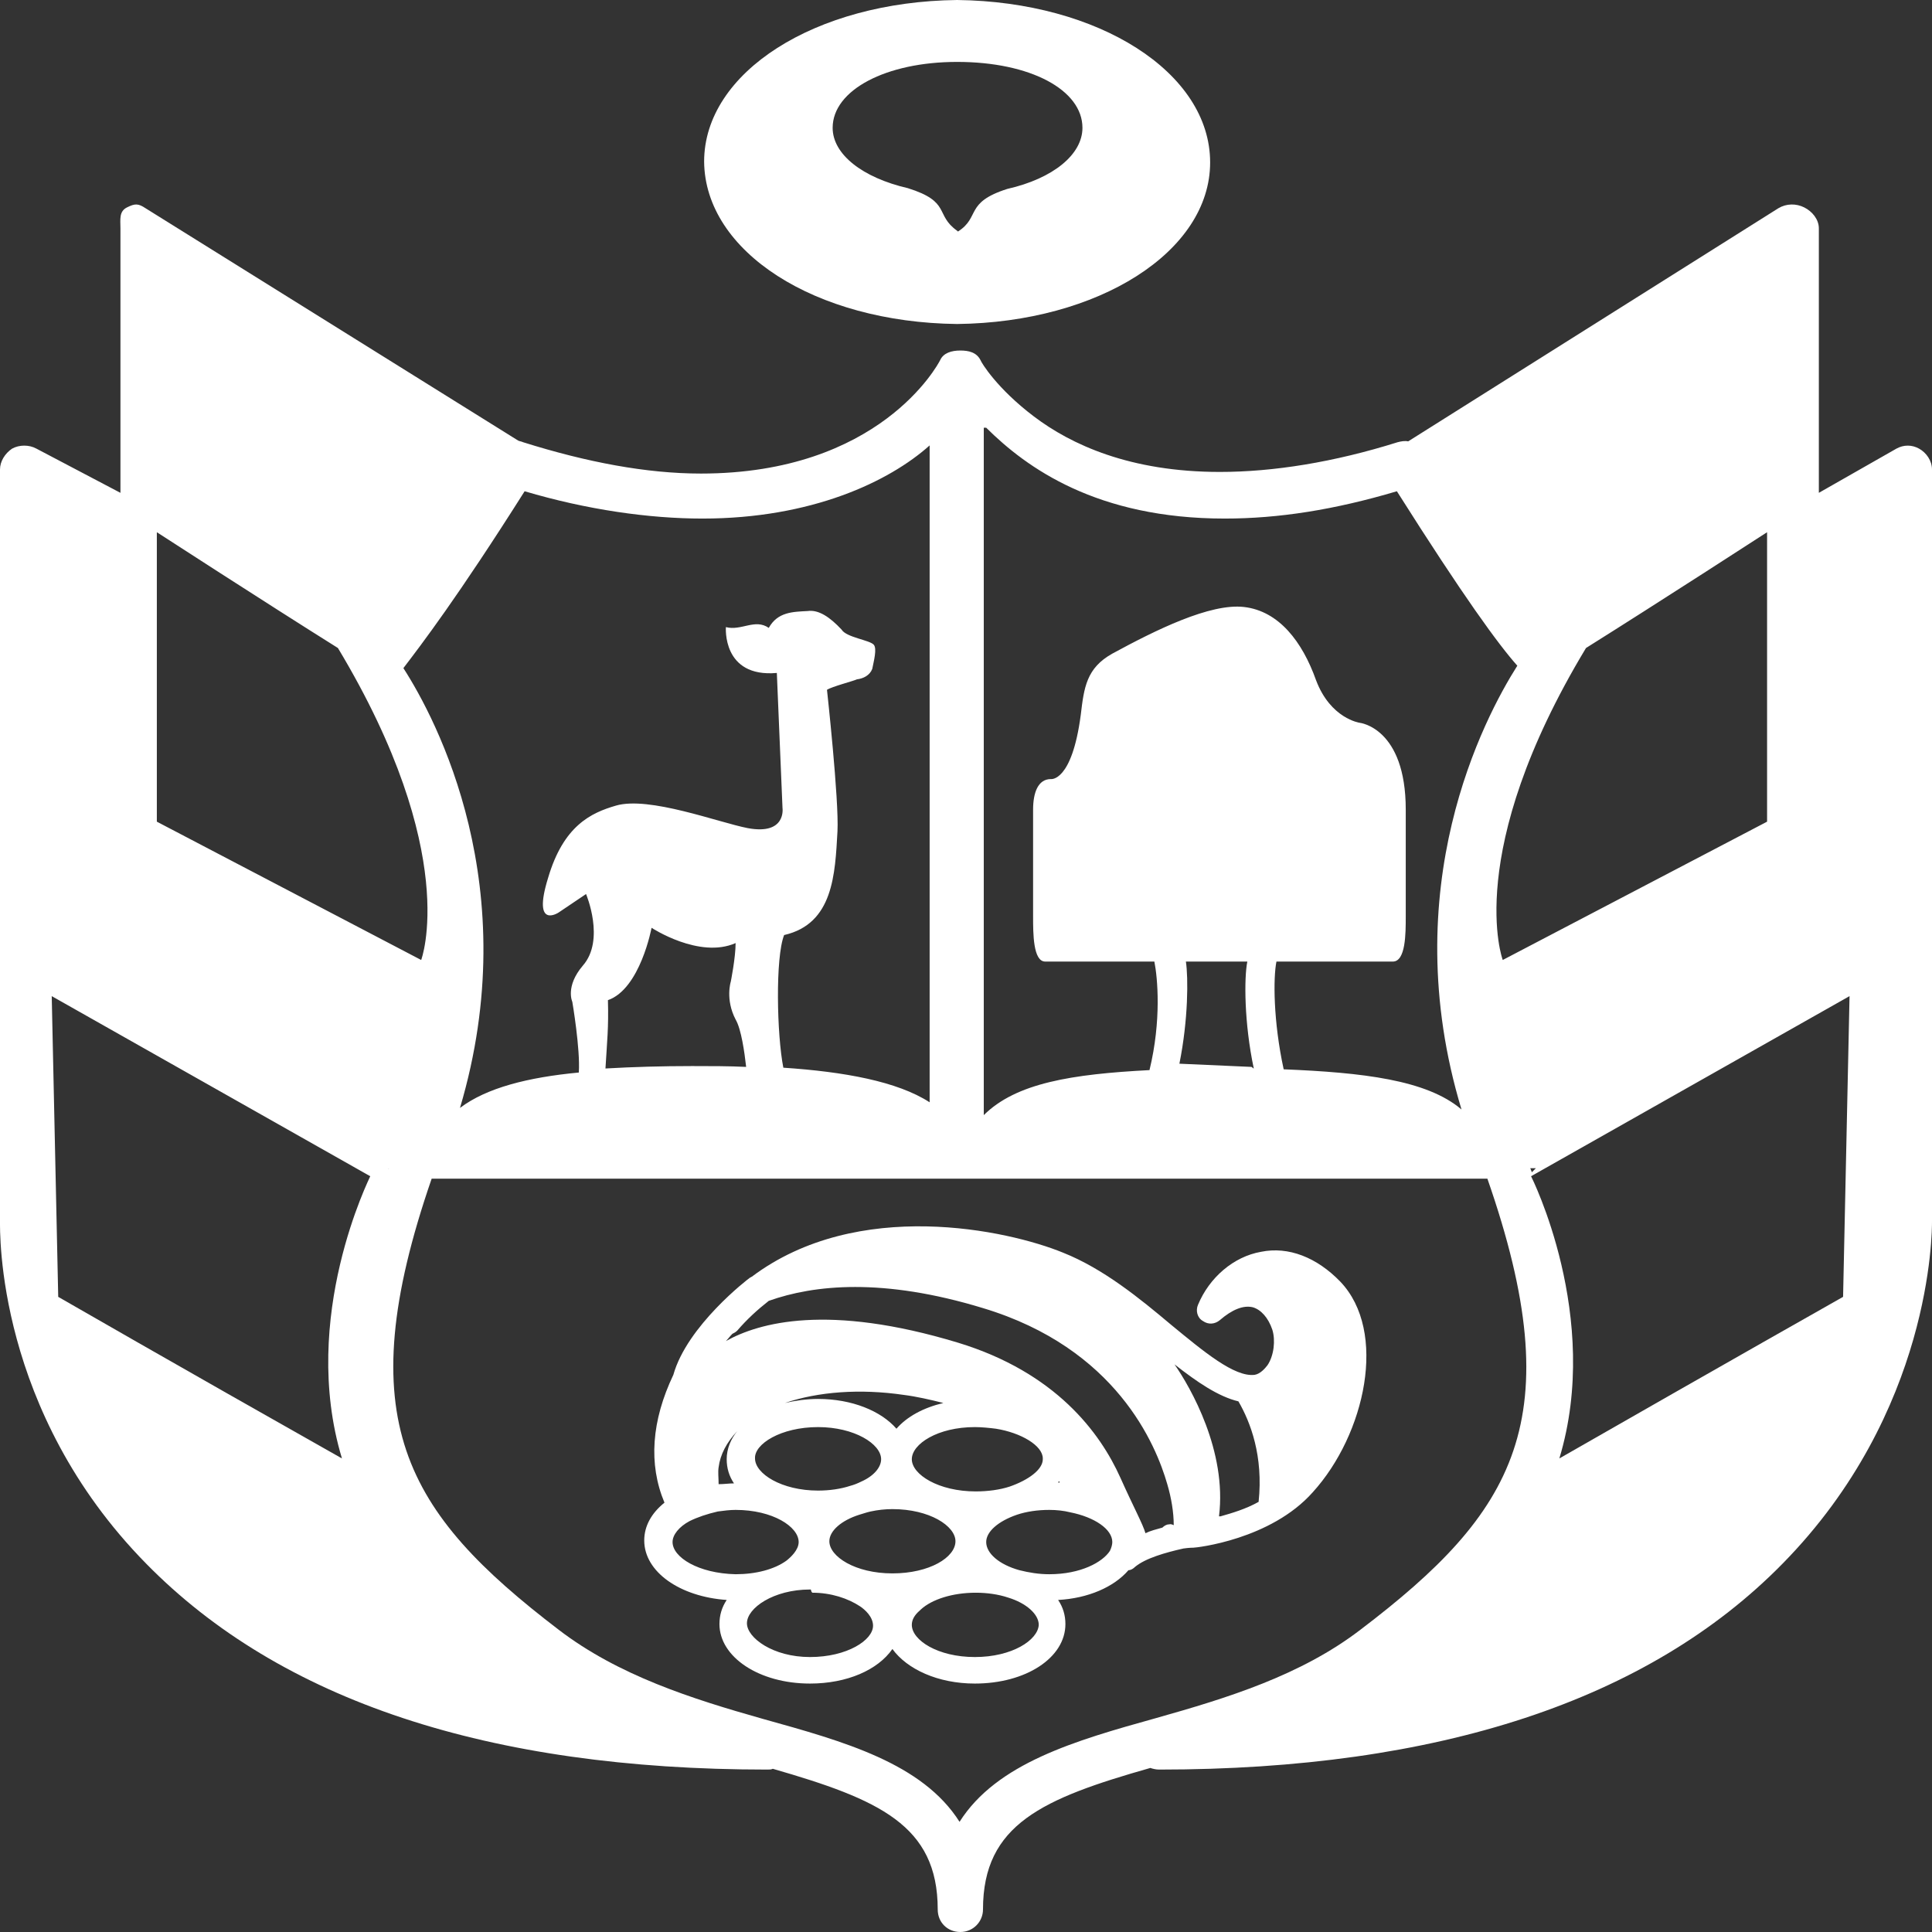 <svg width="44" height="44" viewBox="0 0 44 44" fill="none" xmlns="http://www.w3.org/2000/svg">
<rect x="0" y="0" width="44" height="44" fill="#333333" stroke="none"/>
<path d="M30.523 29.187C29.99 28.637 29.345 28.381 28.719 28.509C28.093 28.619 27.541 29.095 27.283 29.718C27.228 29.846 27.265 30.011 27.394 30.084C27.523 30.175 27.67 30.157 27.78 30.066C28.056 29.828 28.314 29.718 28.535 29.773C28.719 29.828 28.885 30.011 28.977 30.285C29.051 30.523 29.014 30.871 28.867 31.091C28.811 31.164 28.701 31.292 28.572 31.311C28.112 31.366 27.412 30.78 26.676 30.175C25.958 29.571 25.129 28.894 24.209 28.528C22.957 28.015 19.533 27.264 17.121 29.077C17.103 29.077 17.103 29.095 17.084 29.095C17.029 29.132 15.648 30.194 15.335 31.311C14.838 32.355 14.764 33.343 15.133 34.222C14.838 34.46 14.672 34.753 14.672 35.083C14.672 35.797 15.482 36.364 16.55 36.438C16.44 36.602 16.385 36.786 16.385 36.987C16.385 37.738 17.287 38.342 18.447 38.342C19.293 38.342 19.993 38.031 20.324 37.555C20.656 38.012 21.355 38.342 22.202 38.342C23.362 38.342 24.264 37.756 24.264 36.987C24.264 36.786 24.209 36.602 24.098 36.438C24.779 36.401 25.369 36.145 25.7 35.76C25.755 35.76 25.811 35.724 25.847 35.687C26.087 35.486 26.547 35.357 26.952 35.266C27.081 35.248 27.154 35.248 27.154 35.248H27.173C27.247 35.248 28.94 35.064 29.898 33.984C31.094 32.666 31.61 30.322 30.523 29.187ZM16.366 33.416C16.403 33.123 16.55 32.849 16.79 32.593C16.642 32.776 16.55 32.995 16.55 33.233C16.55 33.435 16.605 33.618 16.716 33.783C16.605 33.783 16.495 33.801 16.366 33.801C16.366 33.654 16.348 33.526 16.366 33.416ZM15.317 35.119C15.317 34.955 15.464 34.771 15.703 34.643C15.887 34.552 16.108 34.478 16.348 34.423C16.477 34.405 16.624 34.387 16.753 34.387C17.6 34.387 18.189 34.771 18.189 35.119C18.189 35.302 18.005 35.467 17.913 35.541C17.637 35.742 17.213 35.852 16.753 35.852C15.906 35.833 15.317 35.467 15.317 35.119ZM20.416 32.538C20.067 32.135 19.404 31.86 18.631 31.86C18.373 31.86 18.115 31.897 17.876 31.952C18.631 31.695 19.588 31.622 20.582 31.768C20.877 31.805 21.19 31.878 21.484 31.952C21.024 32.062 20.656 32.263 20.416 32.538ZM22.202 32.501C22.349 32.501 22.534 32.519 22.681 32.538C23.252 32.629 23.749 32.922 23.749 33.215V33.233C23.749 33.471 23.417 33.709 22.994 33.856C22.773 33.929 22.497 33.966 22.221 33.966C21.374 33.966 20.766 33.581 20.766 33.233C20.766 32.886 21.355 32.501 22.202 32.501ZM18.631 32.501C19.459 32.501 20.067 32.886 20.067 33.233C20.067 33.416 19.901 33.618 19.606 33.746C19.533 33.783 19.441 33.819 19.367 33.838C19.146 33.911 18.888 33.947 18.631 33.947C17.802 33.947 17.195 33.563 17.195 33.215C17.176 32.886 17.784 32.501 18.631 32.501ZM18.447 37.738C17.6 37.738 17.011 37.298 17.011 36.969C17.011 36.621 17.618 36.2 18.447 36.2H18.465L18.483 36.255L18.502 36.273C18.925 36.273 19.312 36.401 19.588 36.584C19.698 36.657 19.883 36.822 19.883 37.024C19.883 37.353 19.293 37.738 18.447 37.738ZM20.324 35.833C19.477 35.833 18.888 35.449 18.888 35.101C18.888 34.863 19.165 34.625 19.57 34.497C19.643 34.478 19.735 34.442 19.827 34.423C19.993 34.387 20.159 34.369 20.324 34.369C21.171 34.369 21.76 34.753 21.76 35.101C21.76 35.467 21.171 35.833 20.324 35.833ZM22.202 37.738C21.355 37.738 20.766 37.353 20.766 37.005C20.766 36.895 20.821 36.786 20.95 36.676C20.95 36.676 20.95 36.676 20.969 36.657C21.226 36.419 21.705 36.273 22.221 36.273C22.478 36.273 22.736 36.309 22.957 36.383C23.38 36.511 23.657 36.767 23.657 37.005C23.638 37.353 23.049 37.738 22.202 37.738ZM25.277 35.321C25.111 35.577 24.614 35.852 23.896 35.852C23.657 35.852 23.436 35.815 23.215 35.76C22.755 35.632 22.46 35.376 22.46 35.119C22.46 34.881 22.736 34.643 23.16 34.497C23.38 34.423 23.638 34.387 23.896 34.387C24.062 34.387 24.227 34.405 24.375 34.442C24.927 34.552 25.332 34.826 25.332 35.119C25.332 35.174 25.313 35.248 25.277 35.321ZM24.098 33.764C24.098 33.746 24.117 33.746 24.117 33.728C24.117 33.746 24.135 33.746 24.135 33.764C24.117 33.764 24.117 33.764 24.098 33.764ZM26.62 34.717C26.565 34.717 26.51 34.753 26.473 34.79C26.344 34.826 26.197 34.863 26.087 34.918C26.031 34.717 25.811 34.314 25.516 33.654C25.056 32.629 24.043 31.256 21.816 30.578C18.852 29.681 17.287 30.121 16.532 30.542C16.587 30.487 16.624 30.432 16.679 30.377C16.716 30.359 16.753 30.34 16.79 30.304C17.011 30.047 17.25 29.828 17.508 29.626C18.539 29.26 20.103 29.095 22.386 29.791C25.424 30.706 26.326 32.904 26.584 33.801C26.676 34.112 26.731 34.442 26.731 34.735C26.657 34.698 26.639 34.717 26.62 34.717ZM28.664 34.204C28.369 34.369 28.056 34.46 27.799 34.533C27.78 34.533 27.78 34.533 27.762 34.533C27.946 33.05 27.118 31.604 26.749 31.073C27.265 31.476 27.744 31.805 28.204 31.915C28.48 32.391 28.774 33.16 28.664 34.204Z" fill="white"/>
<path d="M21.798 7.379C25.02 7.342 27.56 5.731 27.56 3.699C27.56 1.648 25.02 0.037 21.798 0C18.558 0.037 16.036 1.648 16.036 3.68C16.054 5.731 18.558 7.342 21.798 7.379ZM21.798 1.41C23.473 1.41 24.652 2.051 24.652 2.911C24.652 3.516 23.989 4.065 22.939 4.303C21.964 4.614 22.332 4.944 21.817 5.273L21.798 5.255C21.283 4.889 21.669 4.596 20.675 4.285C19.644 4.047 18.963 3.516 18.963 2.911C18.963 2.051 20.178 1.41 21.798 1.41Z" fill="white"/>
<path d="M44 27.813V10.693C44 10.492 43.871 10.309 43.705 10.217C43.54 10.126 43.356 10.126 43.19 10.217L41.423 11.224V5.2C41.423 4.999 41.275 4.816 41.091 4.724C40.907 4.632 40.686 4.632 40.502 4.742L32.07 10.052C31.997 10.034 31.905 10.052 31.831 10.071C30.377 10.528 28.996 10.748 27.781 10.748C25.737 10.748 24.393 10.126 23.547 9.485C22.7 8.844 22.35 8.258 22.331 8.203C22.239 8.02 22.055 7.983 21.871 7.983C21.669 7.983 21.485 8.038 21.411 8.203C21.356 8.313 20.03 10.785 15.962 10.785C14.728 10.785 13.366 10.528 11.912 10.071C11.875 10.052 11.838 10.052 11.801 10.034L3.314 4.742C3.148 4.632 3.075 4.632 2.891 4.724C2.707 4.816 2.743 4.999 2.743 5.2V11.224L0.829 10.217C0.663 10.126 0.442 10.126 0.276 10.217C0.111 10.327 0 10.51 0 10.693V27.795C0 28.052 -0.092 32.135 3.332 35.614C6.388 38.727 11.12 40.301 17.471 40.301C17.526 40.301 17.563 40.301 17.6 40.283C20.012 40.979 21.356 41.565 21.356 43.487C21.356 43.78 21.577 44 21.871 44C22.166 44 22.387 43.762 22.387 43.487C22.387 41.546 23.749 40.96 26.198 40.264C26.253 40.283 26.326 40.301 26.4 40.301C32.752 40.301 37.538 38.727 40.594 35.614C44 32.153 44 28.052 44 27.813ZM40.244 12.121V18.713L34.224 21.863C34.224 21.863 33.304 19.427 36.12 14.758C37.814 13.696 40.244 12.121 40.244 12.121ZM34.979 26.605C34.942 26.642 34.924 26.66 34.887 26.697C34.869 26.66 34.869 26.642 34.85 26.605C34.906 26.605 34.942 26.605 34.979 26.605ZM22.46 9.741C23.381 10.657 24.983 11.81 27.891 11.81C29.125 11.81 30.395 11.609 31.813 11.188C33.341 13.605 34.132 14.685 34.556 15.161C33.801 16.351 31.757 20.215 33.285 25.268C32.494 24.591 31.021 24.426 29.235 24.353C28.996 23.254 28.996 22.265 29.07 21.899H31.721C32.015 21.899 32.015 21.258 32.015 20.874V18.439C32.015 16.571 30.966 16.461 30.966 16.461C30.966 16.461 30.303 16.369 29.972 15.491C29.659 14.612 29.125 13.916 28.333 13.824C27.56 13.733 26.308 14.355 25.332 14.886C24.743 15.216 24.688 15.655 24.614 16.278C24.412 17.816 23.933 17.743 23.933 17.743C23.639 17.743 23.528 18.054 23.528 18.439V20.874C23.528 21.258 23.528 21.899 23.804 21.899H26.29C26.363 22.265 26.455 23.236 26.179 24.371C24.412 24.463 23.142 24.664 22.405 25.396V9.741H22.46ZM27.008 21.899H28.407C28.333 22.265 28.333 23.291 28.554 24.334C28.536 24.334 28.517 24.298 28.499 24.298L26.86 24.225C27.063 23.218 27.063 22.265 27.008 21.899ZM11.948 11.188C13.366 11.609 14.783 11.81 15.998 11.81C18.484 11.81 20.251 10.968 21.172 10.144V25.104C20.435 24.627 19.22 24.408 17.84 24.316C17.692 23.565 17.655 21.808 17.858 21.295C18.981 21.039 19.018 19.903 19.073 18.933C19.11 18.219 18.834 15.71 18.834 15.71C18.944 15.637 19.441 15.509 19.515 15.472C19.662 15.454 19.809 15.381 19.865 15.234C19.901 15.051 19.975 14.776 19.901 14.685C19.809 14.575 19.275 14.52 19.165 14.337C18.907 14.062 18.649 13.879 18.392 13.916C18.06 13.934 17.711 13.934 17.508 14.3C17.195 14.081 16.882 14.374 16.532 14.282C16.532 14.282 16.44 15.436 17.692 15.326L17.821 18.402C17.821 18.402 17.913 19.024 17.029 18.86C16.367 18.732 14.783 18.127 14.029 18.347C13.458 18.512 12.832 18.805 12.482 19.995C12.114 21.185 12.722 20.782 12.722 20.782L13.347 20.361C13.347 20.361 13.789 21.405 13.274 21.991C12.869 22.467 13.034 22.815 13.034 22.815C13.034 22.815 13.219 23.895 13.182 24.426C12.022 24.536 11.083 24.774 10.476 25.232C11.967 20.215 9.942 16.388 9.187 15.216C9.592 14.685 10.42 13.605 11.948 11.188ZM13.845 22.778C14.581 22.522 14.839 21.13 14.839 21.13C14.839 21.13 15.925 21.844 16.753 21.478C16.753 21.808 16.643 22.357 16.643 22.357C16.643 22.357 16.514 22.76 16.753 23.218C16.882 23.437 16.956 23.968 16.993 24.298C16.606 24.279 16.183 24.279 15.759 24.279C15.078 24.279 14.415 24.298 13.789 24.334C13.826 23.712 13.863 23.401 13.845 22.778ZM3.572 12.121C3.572 12.121 6.002 13.696 7.696 14.758C10.512 19.446 9.592 21.863 9.592 21.863L3.572 18.713V12.121ZM7.788 33.215C3.995 31.073 1.326 29.535 1.326 29.535L1.178 22.686L8.432 26.788C8.432 26.806 6.812 29.992 7.788 33.215ZM8.855 26.623C8.855 26.623 8.837 26.605 8.855 26.623C8.837 26.605 8.855 26.605 8.855 26.623C8.855 26.605 8.855 26.623 8.855 26.623ZM30.984 37.115C29.622 38.159 27.947 38.672 26.326 39.129C24.485 39.642 22.7 40.155 21.853 41.491C21.006 40.155 19.22 39.66 17.379 39.148C15.759 38.69 14.084 38.159 12.722 37.115C9.224 34.442 7.935 32.336 9.831 26.843H33.874C35.789 32.336 34.501 34.442 30.984 37.115ZM41.975 29.535C41.975 29.535 39.287 31.054 35.513 33.215C36.489 29.992 34.869 26.788 34.869 26.788L42.122 22.686L41.975 29.535Z" fill="white"/>
</svg>
